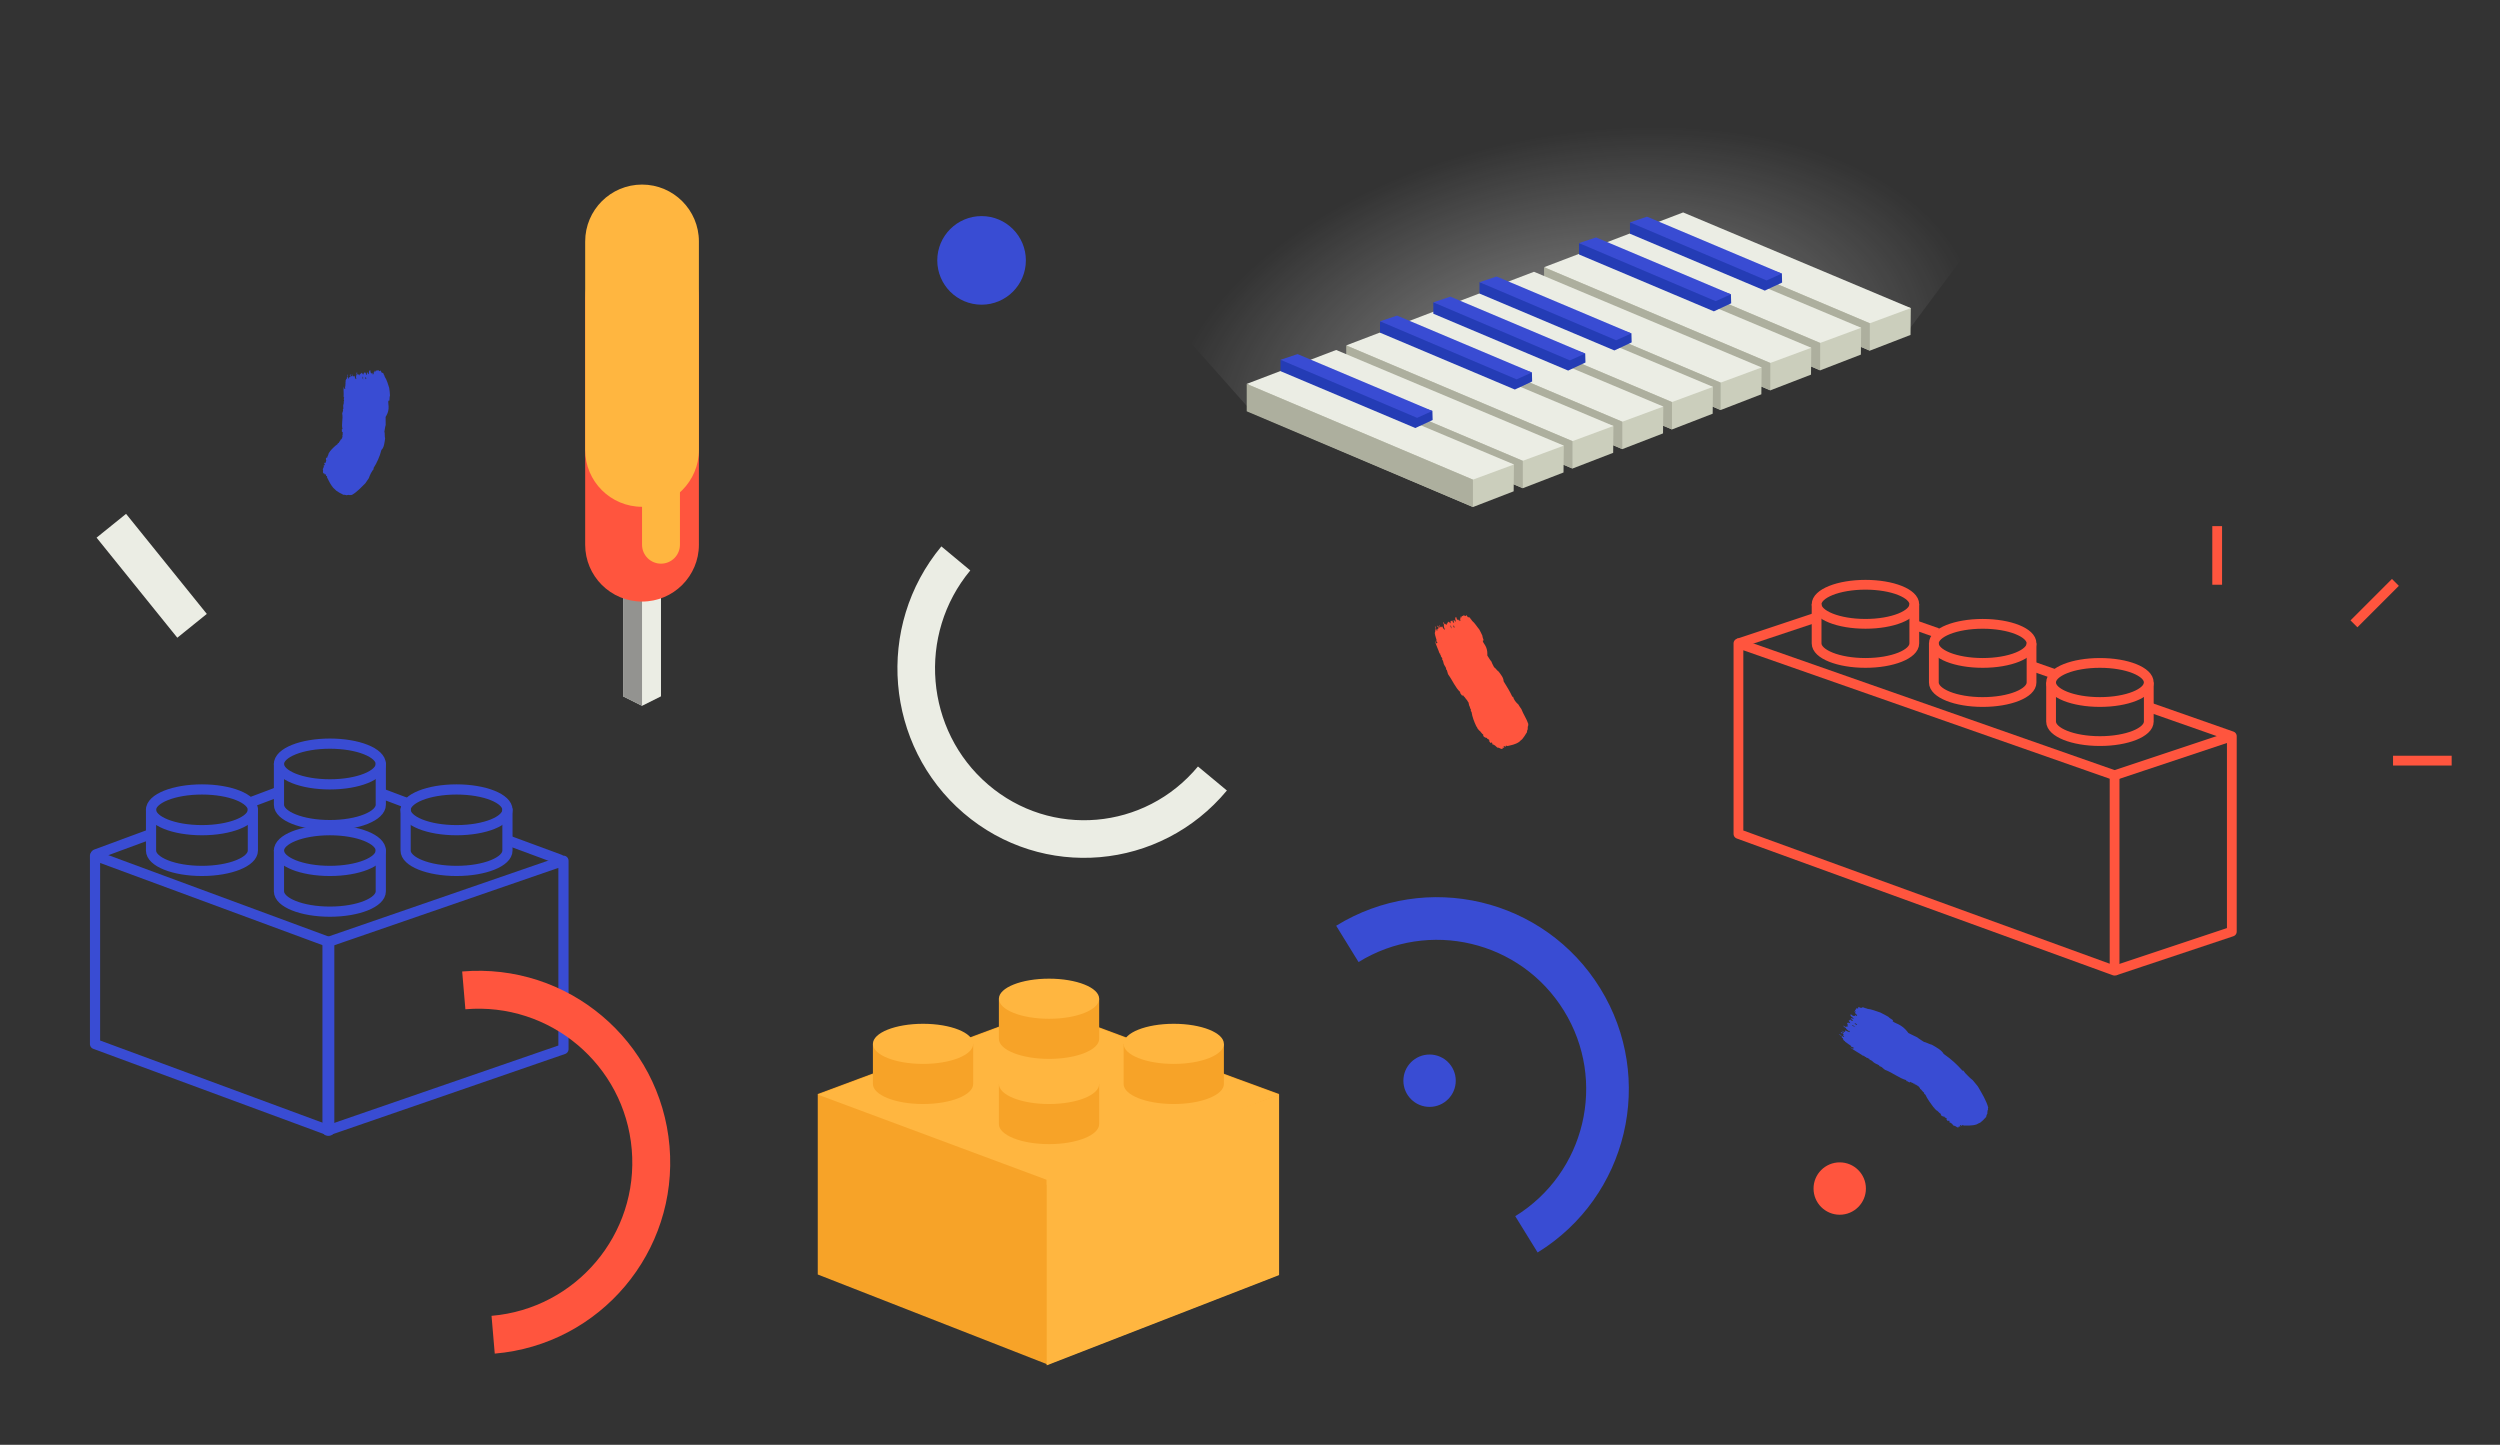 <?xml version="1.0" encoding="utf-8"?>
<!-- Generator: Adobe Illustrator 16.0.0, SVG Export Plug-In . SVG Version: 6.00 Build 0)  -->
<!DOCTYPE svg PUBLIC "-//W3C//DTD SVG 1.1//EN" "http://www.w3.org/Graphics/SVG/1.1/DTD/svg11.dtd">
<svg version="1.1" id="Layer_1" xmlns="http://www.w3.org/2000/svg" xmlns:xlink="http://www.w3.org/1999/xlink" x="0px" y="0px"
	 width="539px" height="311.5px" viewBox="0 0 539 311.5" enable-background="new 0 0 539 311.5" xml:space="preserve">
<rect x="0" y="0" width="539" height="311.5" fill="#333333" stroke="none"/>
<g id="Layer_2">
	
		<radialGradient id="SVGID_1_" cx="22.765" cy="232.092" r="99.373" gradientTransform="matrix(0.981 -0.192 -0.114 -0.582 343.172 221.071)" gradientUnits="userSpaceOnUse">
		<stop  offset="0.129" style="stop-color:#FFFFFF;stop-opacity:0.4"/>
		<stop  offset="0.892" style="stop-color:#FFFFFF;stop-opacity:0"/>
	</radialGradient>
	<path fill="url(#SVGID_1_)" d="M233.117,47.308l36.269,40.866l142.008-16.857l32.693-43.931
		C444.087,27.386,319.446-40.552,233.117,47.308z"/>
</g>
<rect x="74.909" y="49.948" display="none" fill="none" stroke="#394CD3" stroke-width="2" stroke-miterlimit="10" width="407.998" height="239.728"/>
<circle fill="#394CD3" cx="308.216" cy="233" r="5.645"/>
<circle fill="#FF553E" cx="396.645" cy="256.251" r="5.645"/>
<path fill="none" stroke="#EBEDE4" stroke-width="8.108" stroke-miterlimit="10" d="M261.401,167.844
	c-12.896,15.521-35.737,17.482-51.014,4.382c-15.275-13.104-17.206-36.31-4.311-51.83"/>
<path fill="none" stroke="#394CD3" stroke-width="9.195" stroke-linejoin="round" stroke-miterlimit="10" d="M290.491,203.505
	c17.292-10.662,39.951-5.289,50.612,12.004c10.663,17.291,5.288,39.951-12.004,50.612"/>
<line fill="none" stroke="#EBEDE4" stroke-width="8.173" stroke-miterlimit="10" x1="24" y1="113.352" x2="41.409" y2="134.927"/>
<circle fill="#394CD3" cx="211.627" cy="56.14" r="9.551"/>
<g>
	<g>
		<g>
			<path fill="#FF553E" d="M321.315,160.167c0.2,0.001,0.18-0.153,0.363-0.047c0.106,0.11,0.036,0.232,0.067,0.347
				c0.441,0.053,0.787,0.459,1.095,0.728c0.363-0.069,0.67,0.312,1.024,0.29c-0.146-0.205,0.062,0.018,0.124-0.049
				c-0.001-0.092-0.03-0.182-0.004-0.273c0.106,0.094,0.224,0.082,0.36-0.064c-0.094-0.07-0.24-0.066-0.125-0.226
				c0.175-0.04,0.32,0.125,0.486,0.159c-0.049-0.087-0.132-0.171-0.004-0.273c0.068,0.145,0.192-0.104,0.258,0.097
				c0.863-0.202,1.696-0.31,2.586-0.912c0.225-0.257,0.43-0.388,0.64-0.571c0.321-0.399,0.698-0.941,0.856-1.239
				c0.031-0.063,0.106-0.127,0.145-0.206c0.048-0.113,0.033-0.273,0.063-0.38c0.039-0.139,0.123-0.263,0.144-0.388
				c-0.061-0.15,0.035-0.324-0.022-0.473c0.146-0.096,0.028-0.151,0.116-0.236c-0.016-0.105-0.052-0.21,0.027-0.329
				c-0.35-1.111-1.086-2.127-1.512-3.26c-0.279-0.355-0.404-0.583-0.647-0.983c-0.493-0.397-1.02-1.086-1.128-1.651
				c-0.045-0.052-0.148,0.065-0.176-0.033c-0.558-1.176-1.078-2.029-1.879-3.32c0.021-0.716-0.572-1.425-1.059-2.073
				c-0.395-0.258-0.659-0.757-0.986-0.951c-0.175-0.377-0.403-0.692-0.568-1.204c-0.383-0.449-0.581-0.848-0.896-1.326
				c0.026-0.562,0.001-1.164-0.259-1.78c-0.273-0.656-0.631-0.908-0.729-1.366c0.107-0.044,0.101-0.106,0.199-0.151
				c-0.087-0.315-0.271-0.645-0.263-0.944c-0.252-0.582-0.362-0.757-0.675-1.367c-0.461-0.525-0.94-1.37-1.566-1.881
				c-0.105-0.281-0.34-0.312-0.424-0.626c-0.065,0.022-0.092-0.039-0.111-0.101c-0.125-0.002-0.237-0.024-0.358-0.042
				c-0.081-0.138-0.198-0.203-0.249-0.4c-0.158-0.039-0.179,0.088-0.261,0.171c-0.1-0.079-0.276-0.01-0.304-0.221
				c-0.137,0.129-0.367,0.238-0.557,0.255c0.043,0.112,0.09,0.224-0.067,0.29c0.063-0.107-0.065-0.208-0.174-0.229
				c0.09,0.121-0.03,0.193,0.08,0.32c-0.193,0.045-0.063,0.163-0.163,0.231c0.102,0.176,0.159,0.34-0.065,0.442
				c-0.096-0.112-0.098-0.399-0.249-0.399c0.062,0.09,0.062,0.165-0.034,0.221c-0.086-0.104-0.22-0.114-0.304-0.22
				c-0.154-0.172-0.027-0.405-0.213-0.465c-0.318,0.105-0.065,0.34-0.18,0.49c0.143,0.033,0.002,0.093,0.099,0.212
				c-0.021,0.098,0.106,0.227-0.069,0.289c-0.06-0.047-0.035-0.25-0.15-0.187c-0.063-0.068-0.042-0.29-0.209-0.16
				c-0.064,0.174,0.125,0.48,0.123,0.56c-0.029-0.106-0.184,0.026-0.229-0.05c-0.074-0.036-0.154-0.317-0.139-0.449
				c-0.168,0.105-0.168,0.278-0.264,0.02c-0.33,0.153-0.008,0.453-0.251,0.626c-0.028-0.179-0.158-0.17-0.208-0.314
				c-0.21,0.09-0.169,0.003-0.193-0.118c-0.189,0.12-0.035,0.557-0.348,0.416c0.129,0.155,0.038,0.262-0.029,0.374
				c-0.074-0.073-0.061-0.312-0.191-0.272c0.02,0.056,0.028,0.107-0.072,0.138c-0.186-0.044-0.324-0.327-0.308-0.527
				c-0.261,0.171,0.017,0.459,0.049,0.697c-0.065,0.035-0.126,0.072-0.069,0.136c0.021,0.29,0.105,0.358,0.158,0.644
				c0.068-0.023,0.154-0.08,0.188-0.035c-0.236,0.036-0.054,0.167-0.237,0.212c-0.162-0.229-0.303-0.342-0.461-0.71
				c-0.135-0.049-0.071,0.236-0.315,0.196c-0.028-0.106-0.084-0.158-0.153-0.187c-0.146-0.098,0.015-0.4-0.191-0.272
				c0.067,0.192,0.26,0.412,0.047,0.542c-0.186-0.047-0.182-0.448-0.402-0.432c0.088,0.087-0.165,0.287,0.063,0.279
				c-0.022-0.045-0.022-0.12,0.034-0.068c0.16,0.099,0.107,0.341,0.119,0.405c-0.068,0.062-0.312,0.083-0.259,0.171
				c0.077-0.03,0.106,0.081-0.019,0.108c0.021,0.067,0.092,0.15,0.021,0.195c-0.001-0.114-0.319-0.019-0.15-0.188l-0.156-0.339
				c-0.021-0.056,0.045-0.091-0.004-0.149c-0.07-0.073-0.058-0.313-0.192-0.273c0.106,0.201,0.052,0.366,0.198,0.577
				c-0.058,0.077-0.06,0.165-0.165,0.229l0.1,0.211c-0.232,0.126-0.06,0.342-0.181,0.493c0.027,0.075,0.07,0.127,0.134,0.144
				c-0.063,0.036-0.124,0.074-0.071,0.136c0.172,0.493,0.182,0.787,0.34,1.178c0.023,0.07-0.127,0.099-0.055,0.179
				c0.047,0.204,0.204,0.196,0.25,0.4c-0.223,0.019-0.166,0.083-0.237,0.212c-0.065-0.141-0.209-0.566-0.313-0.678
				c0.166,0.865,0.709,1.852,0.998,2.773c0.076-0.011,0.149-0.015,0.21,0.007c-0.252,0.036,0.072,0.197-0.079,0.256
				c0.074,0.132,0.275,0.213,0.143,0.422c0.251-0.01,0.149,0.29,0.324,0.383c0.043,0.087-0.122,0.131-0.022,0.23
				c0.247,0.325,0.239,0.679,0.313,0.883c0.115,0.36,0.373,0.633,0.504,0.943c0.035,0.084-0.021,0.18,0.008,0.273
				c0.021,0.064,0.143,0.124,0.168,0.187c0.149,0.346,0.153,0.66,0.3,0.945c0.97,1.326,1.491,2.786,2.634,3.839
				c-0.094,0.053-0.115,0.114-0.107,0.18c0.309,0.022,0.264,0.695,0.725,0.474c0.014,0.271,0.408,0.35,0.429,0.659
				c0.065-0.032,0.146-0.101,0.183-0.058c-0.059,0.045-0.148,0.086-0.129,0.14c0.156-0.022,0.188,0.334,0.367,0.229
				c-0.179,0.061,0.084,0.233,0.082,0.239c0.027,0.102,0.027,0.222,0.189,0.287c-0.025,0.125,0.027,0.259,0.109,0.396
				c0.021,0.054-0.016,0.103-0.049,0.151c0.229,0.216,0.265,0.872,0.49,1.088c-0.125,0.067,0.021,0.158-0.066,0.229l0.174,0.238
				c0.13,0.986,0.594,2.193,1.029,3.087l0.18,0.243c0.034,0.055-0.021,0.105,0.041,0.157c0.121,0.182,0.271,0.348,0.405,0.52
				c0.044,0.049,0.106,0.006,0.147,0.079c0.236,0.277,0.461,0.625,0.722,0.79c0.024,0.115-0.051,0.234,0.052,0.351
				c0.234,0.233,0.49,0.353,0.767,0.356c-0.063,0.064,0.034,0.131,0.081,0.195c0.129,0.068,0.611,0.229,0.357,0.432
				c-0.022-0.021-0.076-0.014-0.05,0.039C321.114,159.757,321.187,159.988,321.315,160.167z M312.666,134.871
				c0.311-0.004,0.148,0.435,0.363,0.652C312.722,135.326,312.869,135.262,312.666,134.871z M313.4,135.302
				c0.15-0.131-0.064-0.156-0.101-0.363l0.166-0.077c0.066,0.212,0.048,0.23,0.175,0.381
				C313.535,135.314,313.483,135.281,313.4,135.302z"/>
		</g>
	</g>
</g>
<g>
	<g>
		<g>
			<path fill="#394CD3" d="M69.871,99.981c0.081,0.15,0.202,0.129,0.187,0.275c-0.057,0.084-0.184,0.03-0.269,0.06
				c0.119,0.329-0.098,0.603-0.21,0.844c0.192,0.295-0.039,0.525,0.079,0.81c0.131-0.11,0.003,0.046,0.076,0.102
				c0.076,0.002,0.146-0.02,0.231,0.005c-0.052,0.083-0.008,0.184,0.156,0.295c0.036-0.074-0.012-0.193,0.158-0.099
				c0.083,0.143-0.021,0.261-0.006,0.397c0.064-0.037,0.11-0.105,0.234,0.002c-0.107,0.061,0.14,0.164-0.018,0.216
				c0.402,0.733,0.675,1.479,1.376,2.31c0.27,0.202,0.425,0.395,0.625,0.588c0.413,0.293,0.975,0.623,1.282,0.75
				c0.063,0.027,0.136,0.098,0.216,0.124c0.113,0.037,0.266,0.004,0.374,0.022c0.142,0.021,0.273,0.094,0.399,0.094
				c0.142-0.08,0.322-0.014,0.468-0.096c0.108,0.13,0.152,0.006,0.25,0.079c0.106-0.033,0.207-0.09,0.337-0.029
				c1.083-0.576,2.027-1.622,2.962-2.548c0.268-0.433,0.45-0.661,0.743-1.095c0.216-0.677,0.651-1.531,1.068-1.986
				c0.024-0.069-0.13-0.097-0.058-0.183c0.394-0.611,0.697-1.183,0.967-1.805c0.294-0.618,0.519-1.292,0.736-2.108
				c0.59-0.531,0.664-1.584,0.793-2.48c-0.132-0.499-0.021-1.109-0.151-1.493c0.116-0.443,0.103-0.86,0.275-1.418
				c-0.041-0.637,0.029-1.117-0.017-1.724c0.305-0.493,0.601-1.084,0.639-1.805c0.05-0.764-0.129-1.179-0.051-1.671
				c0.114,0.005,0.133-0.063,0.239-0.063c0.04-0.352-0.005-0.761,0.114-1.063c-0.012-0.704-0.081-0.915-0.166-1.66
				c-0.234-0.715-0.499-1.734-0.97-2.416c-0.025-0.323-0.247-0.386-0.249-0.675c-0.07,0.011-0.078-0.051-0.083-0.107
				c-0.12-0.024-0.228-0.064-0.333-0.104c-0.045-0.135-0.145-0.215-0.143-0.394c-0.144-0.064-0.192,0.044-0.292,0.104
				c-0.075-0.087-0.264-0.063-0.235-0.248c-0.163,0.088-0.415,0.139-0.601,0.12c0.014,0.105,0.028,0.211-0.141,0.236
				c0.086-0.084-0.015-0.192-0.108-0.231c0.056,0.122-0.079,0.164-0.004,0.295c-0.198,0.004-0.104,0.129-0.215,0.169
				c0.055,0.172,0.069,0.323-0.177,0.37c-0.064-0.113,0.008-0.362-0.142-0.394c0.034,0.089,0.018,0.155-0.089,0.189
				c-0.059-0.106-0.185-0.143-0.234-0.248c-0.108-0.177,0.072-0.362-0.091-0.448c-0.33,0.034-0.148,0.284-0.295,0.399
				c0.128,0.056-0.021,0.079,0.041,0.2c-0.042,0.082,0.045,0.218-0.141,0.24c-0.046-0.053,0.026-0.225-0.103-0.193
				c-0.041-0.069,0.031-0.261-0.161-0.179c-0.106,0.143,0,0.446-0.021,0.511c-0.001-0.098-0.184-0.01-0.204-0.086
				c-0.064-0.045-0.07-0.304-0.021-0.415c-0.189,0.059-0.233,0.21-0.255-0.031c-0.361,0.069-0.122,0.395-0.4,0.5
				c0.015-0.161-0.113-0.182-0.125-0.314c-0.225,0.04-0.164-0.028-0.152-0.139c-0.211,0.069-0.174,0.48-0.441,0.3
				c0.086,0.159-0.028,0.233-0.124,0.319c-0.052-0.075,0.021-0.278-0.116-0.273c0.004,0.051,0.002,0.099-0.106,0.105
				c-0.167-0.071-0.233-0.346-0.165-0.516c-0.294,0.104-0.103,0.405-0.126,0.617c-0.07,0.019-0.141,0.04-0.106,0.105
				c-0.054,0.256,0.012,0.33-0.006,0.592c0.07-0.008,0.168-0.041,0.189,0.004c-0.237-0.012-0.095,0.138-0.282,0.145
				c-0.101-0.233-0.205-0.356-0.269-0.705c-0.117-0.064-0.13,0.194-0.354,0.112c0-0.1-0.04-0.153-0.102-0.193
				c-0.116-0.109,0.11-0.346-0.117-0.273c0.02,0.182,0.148,0.406-0.09,0.483c-0.167-0.074-0.065-0.425-0.277-0.447
				c0.065,0.092-0.231,0.219-0.012,0.255c-0.012-0.044,0.007-0.109,0.053-0.057c0.129,0.115,0.022,0.32,0.015,0.377
				c-0.083,0.04-0.32,0.019-0.292,0.104c0.083-0.017,0.083,0.09-0.045,0.092c0.003,0.064,0.053,0.147-0.027,0.177
				c0.027-0.104-0.303-0.074-0.101-0.192l-0.065-0.322c-0.007-0.052,0.065-0.071,0.036-0.134c-0.054-0.076,0.022-0.28-0.117-0.275
				c0.055,0.196-0.044,0.329,0.047,0.54c-0.072,0.057-0.098,0.133-0.215,0.17l0.04,0.202c-0.253,0.064-0.142,0.286-0.295,0.398
				c0.011,0.071,0.039,0.123,0.094,0.149c-0.071,0.02-0.141,0.039-0.106,0.106c0.048,0.471-0.061,0.652-0.021,0.994
				c0.003,0.06-0.149,0.058-0.105,0.125c-0.021,0.162,0.135,0.188,0.116,0.346c-0.218-0.025-0.184,0.031-0.292,0.114
				c-0.021-0.114-0.024-0.456-0.088-0.561c-0.079,0.672,0.051,1.5-0.02,2.233c0.072,0.015,0.145,0.026,0.192,0.061
				c-0.247-0.038-0.004,0.159-0.17,0.161c0.016,0.108,0.169,0.222-0.04,0.329c0.234,0.063,0.022,0.242,0.147,0.358
				c0.004,0.07-0.164,0.058-0.111,0.15c0.097,0.293-0.044,0.534-0.08,0.698c-0.064,0.276,0.04,0.537,0.015,0.787
				c-0.01,0.067-0.105,0.109-0.12,0.181c-0.011,0.051,0.068,0.128,0.064,0.183c-0.021,0.276-0.185,0.475-0.193,0.704
				c0.109,0.598,0.063,1.17,0.003,1.712c-0.032,0.553-0.086,1.08,0.064,1.642c-0.106-0.02-0.159,0.002-0.192,0.04
				c0.241,0.173-0.208,0.487,0.273,0.614c-0.17,0.143,0.071,0.391-0.113,0.549c0.066,0.022,0.172,0.03,0.172,0.072
				c-0.071-0.01-0.168-0.042-0.189-0.004c0.133,0.076-0.081,0.262,0.123,0.315c-0.173-0.071-0.091,0.158-0.097,0.16
				c-0.044,0.065-0.124,0.118-0.059,0.239c-0.106,0.038-0.157,0.13-0.191,0.234c-0.022,0.034-0.08,0.034-0.137,0.036
				c0.011,0.229-0.405,0.521-0.396,0.745c-0.133-0.054-0.089,0.074-0.202,0.045l-0.065,0.191c-0.322,0.212-0.628,0.479-0.899,0.757
				c-0.277,0.274-0.542,0.547-0.74,0.8l-0.074,0.176c-0.019,0.038-0.089,0.01-0.093,0.063c-0.053,0.128-0.123,0.246-0.185,0.368
				C70.769,97.964,70.839,98,70.8,98.037c-0.096,0.207-0.25,0.414-0.244,0.624c-0.077,0.034-0.204-0.004-0.246,0.083
				c-0.073,0.192-0.052,0.386,0.072,0.592c-0.08-0.041-0.088,0.038-0.117,0.078c0.005,0.102,0.096,0.483-0.181,0.305
				c0.011-0.016-0.022-0.058-0.053-0.032C70.098,99.797,69.954,99.873,69.871,99.981z M78.139,81.204
				c0.301,0.055,0.037,0.406,0.192,0.637C78.085,81.614,78.238,81.584,78.139,81.204z M78.741,81.716
				c0.181-0.087-0.021-0.148-0.005-0.336l0.182-0.036c0.014,0.196-0.014,0.208,0.072,0.364
				C78.867,81.754,78.826,81.712,78.741,81.716z"/>
		</g>
	</g>
</g>
<g>
	<g>
		<g>
			<path fill="#394CD3" d="M419.918,241.698c0.193-0.006,0.192-0.152,0.358-0.054c0.085,0.11,0.005,0.226,0.021,0.337
				c0.403,0.061,0.672,0.466,0.932,0.736c0.374-0.045,0.593,0.346,0.925,0.38c-0.096-0.216,0.052,0.021,0.127-0.025
				c0.02-0.087,0.009-0.178,0.055-0.264c0.079,0.106,0.195,0.113,0.359-0.006c-0.075-0.086-0.22-0.106-0.076-0.239
				c0.175-0.013,0.28,0.176,0.437,0.235c-0.027-0.094-0.093-0.191,0.052-0.268c0.041,0.151,0.207-0.065,0.234,0.144
				c0.884-0.034,1.765,0.08,2.812-0.248c0.276-0.192,0.519-0.261,0.774-0.378c0.405-0.306,0.885-0.756,1.088-1.032
				c0.04-0.058,0.136-0.1,0.181-0.176c0.064-0.106,0.063-0.297,0.104-0.41c0.056-0.146,0.157-0.255,0.188-0.398
				c-0.061-0.205,0.058-0.371-0.003-0.577c0.163-0.053,0.037-0.172,0.142-0.235c-0.015-0.14-0.054-0.282,0.039-0.399
				c-0.402-1.528-1.384-3.117-2.236-4.585c-0.4-0.487-0.645-0.784-1.09-1.331c-0.363-0.277-0.764-0.641-1.125-1.02
				c-0.372-0.354-0.702-0.725-0.91-1.058c-0.078-0.063-0.141,0.086-0.223-0.029c-1.229-1.365-2.295-2.362-4.022-3.576
				c-0.437-0.817-1.576-1.415-2.54-1.974c-0.602-0.128-1.24-0.54-1.718-0.616c-0.451-0.33-0.916-0.537-1.462-0.994
				c-0.72-0.299-1.214-0.621-1.888-0.921c-0.403-0.549-0.903-1.128-1.63-1.585c-0.771-0.488-1.305-0.566-1.761-0.939
				c0.064-0.098,0.009-0.148,0.064-0.242c-0.335-0.246-0.774-0.457-1.009-0.741c-0.714-0.412-0.951-0.515-1.725-0.916
				c-0.875-0.27-1.863-0.71-2.773-0.791c-0.288-0.182-0.518-0.075-0.831-0.318c-0.042,0.059-0.106,0.017-0.177-0.027
				c-0.108,0.065-0.23,0.109-0.347,0.157c-0.174-0.077-0.326-0.071-0.519-0.221c-0.169,0.054-0.091,0.177-0.102,0.295
				c-0.149-0.019-0.25,0.144-0.436-0.029c-0.021,0.191-0.148,0.414-0.299,0.533c0.121,0.074,0.245,0.149,0.154,0.298
				c-0.025-0.132-0.217-0.15-0.322-0.111c0.168,0.064,0.117,0.192,0.315,0.245c-0.142,0.148,0.063,0.181,0.023,0.296
				c0.222,0.104,0.4,0.217,0.274,0.433c-0.167-0.049-0.383-0.304-0.52-0.22c0.118,0.048,0.178,0.113,0.137,0.216
				c-0.151-0.044-0.278,0.021-0.434-0.03c-0.268-0.065-0.33-0.348-0.537-0.302c-0.197,0.271,0.195,0.341,0.211,0.541
				c0.149-0.048,0.07,0.081,0.245,0.136c0.058,0.099,0.263,0.146,0.152,0.297c-0.088-0.01-0.219-0.202-0.276-0.082
				c-0.106-0.026-0.254-0.236-0.305-0.028c0.069,0.192,0.472,0.361,0.528,0.435c-0.104-0.076-0.141,0.124-0.235,0.078
				c-0.093,0.01-0.372-0.195-0.457-0.324c-0.072,0.185,0.061,0.343-0.219,0.156c-0.179,0.319,0.331,0.412,0.249,0.702
				c-0.16-0.146-0.272-0.063-0.421-0.165c-0.116,0.192-0.148,0.096-0.255-0.003c-0.077,0.212,0.385,0.521,0.006,0.565
				c0.231,0.069,0.23,0.216,0.251,0.355c-0.117-0.025-0.283-0.245-0.371-0.14c0.058,0.04,0.106,0.08,0.038,0.159
				c-0.196,0.064-0.532-0.113-0.665-0.302c-0.104,0.295,0.36,0.404,0.566,0.598c-0.029,0.067-0.058,0.136,0.037,0.161
				c0.234,0.249,0.362,0.264,0.625,0.49c0.042-0.06,0.076-0.155,0.139-0.134c-0.186,0.161,0.076,0.178-0.053,0.321
				c-0.316-0.118-0.522-0.145-0.94-0.386c-0.154,0.025,0.112,0.252-0.131,0.348c-0.105-0.08-0.192-0.096-0.276-0.084
				c-0.2-0.006-0.287-0.363-0.372-0.138c0.206,0.136,0.537,0.229,0.448,0.46c-0.197,0.062-0.496-0.305-0.678-0.167
				c0.146,0.029,0.069,0.349,0.265,0.219c-0.054-0.026-0.108-0.098-0.021-0.08c0.216,0.002,0.354,0.244,0.41,0.299
				c-0.019,0.093-0.212,0.242-0.103,0.296c0.047-0.072,0.154,0.013,0.066,0.106c0.066,0.05,0.192,0.08,0.165,0.161
				c-0.087-0.104-0.293,0.16-0.276-0.084l-0.393-0.219c-0.063-0.038-0.027-0.106-0.116-0.135c-0.118-0.023-0.282-0.247-0.371-0.14
				c0.246,0.119,0.319,0.301,0.608,0.406c0.008,0.101,0.071,0.181,0.025,0.297l0.243,0.137c-0.107,0.238,0.205,0.339,0.212,0.54
				c0.082,0.051,0.158,0.071,0.227,0.057c-0.029,0.066-0.059,0.134,0.038,0.16c0.521,0.351,0.773,0.608,1.22,0.873
				c0.076,0.05-0.034,0.158,0.096,0.192c0.2,0.157,0.336,0.064,0.537,0.222c-0.186,0.142-0.082,0.165-0.045,0.324
				c-0.168-0.089-0.632-0.396-0.817-0.442c0.874,0.702,2.021,1.257,2.926,1.909c0.061-0.054,0.118-0.097,0.188-0.107
				c-0.191,0.172,0.203,0.132,0.111,0.268c0.154,0.072,0.39,0.031,0.415,0.289c0.211-0.148,0.332,0.168,0.55,0.149
				c0.1,0.054-0.017,0.184,0.143,0.214c0.44,0.146,0.685,0.455,0.876,0.606c0.342,0.255,0.748,0.361,1.071,0.572
				c0.087,0.06,0.099,0.172,0.187,0.238c0.062,0.046,0.208,0.033,0.273,0.073c0.361,0.232,0.561,0.507,0.872,0.687
				c1.733,0.659,2.988,1.78,4.603,2.23c-0.06,0.088-0.048,0.152-0.007,0.212c0.305-0.118,0.602,0.521,0.915,0.133
				c0.138,0.254,0.542,0.174,0.703,0.46c0.047-0.06,0.088-0.15,0.147-0.126c-0.033,0.065-0.105,0.141-0.06,0.184
				c0.139-0.083,0.325,0.243,0.45,0.076c-0.144,0.123,0.187,0.188,0.188,0.192c0.07,0.086,0.125,0.197,0.308,0.201
				c0.025,0.132,0.135,0.239,0.269,0.342c0.04,0.046,0.023,0.105,0.015,0.159c0.305,0.13,0.595,0.738,0.898,0.866
				c-0.099,0.105,0.079,0.142,0.018,0.235c0.085,0.06,0.165,0.119,0.241,0.184c0.42,0.929,1.175,1.937,1.729,2.691l0.217,0.192
				c0.043,0.043-0.004,0.104,0.063,0.141c0.16,0.135,0.309,0.276,0.448,0.42c0.044,0.04,0.101-0.013,0.143,0.056
				c0.242,0.233,0.479,0.531,0.741,0.652c0.03,0.106-0.036,0.228,0.064,0.323c0.234,0.188,0.46,0.283,0.731,0.266
				c-0.063,0.065,0.029,0.122,0.075,0.184c0.12,0.056,0.589,0.18,0.333,0.382c-0.018-0.021-0.07-0.009-0.047,0.04
				C419.733,241.328,419.801,241.537,419.918,241.698z M399.245,221.03c0.273-0.174,0.457,0.313,0.813,0.386
				C399.637,221.407,399.717,221.27,399.245,221.03z M400.218,221.013c0.035-0.197-0.175-0.105-0.361-0.271l0.09-0.159
				c0.22,0.149,0.215,0.184,0.443,0.243C400.344,220.95,400.273,220.95,400.218,221.013z"/>
		</g>
	</g>
</g>
<g>
	<g>
		
			<ellipse fill="none" stroke="#394CD3" stroke-width="2.196" stroke-linecap="round" stroke-linejoin="round" stroke-miterlimit="10" cx="43.54" cy="174.597" rx="10.978" ry="4.391"/>
		
			<path fill="none" stroke="#394CD3" stroke-width="2.196" stroke-linecap="round" stroke-linejoin="round" stroke-miterlimit="10" d="
			M54.518,174.598v7.316v-1.168v2.633c0,2.425-4.917,4.392-10.978,4.392s-10.977-1.967-10.977-4.392l0,0v-1.465v-7.316"/>
	</g>
	<g>
		
			<ellipse fill="none" stroke="#394CD3" stroke-width="2.196" stroke-linecap="round" stroke-linejoin="round" stroke-miterlimit="10" cx="98.428" cy="174.597" rx="10.978" ry="4.391"/>
		
			<path fill="none" stroke="#394CD3" stroke-width="2.196" stroke-linecap="round" stroke-linejoin="round" stroke-miterlimit="10" d="
			M109.406,174.598v7.316v-1.168v2.633c0,2.425-4.917,4.392-10.978,4.392c-6.061,0-10.977-1.967-10.977-4.392l0,0v-1.465v-7.316"/>
	</g>
	<g>
		
			<ellipse fill="none" stroke="#394CD3" stroke-width="2.196" stroke-linecap="round" stroke-linejoin="round" stroke-miterlimit="10" cx="71.122" cy="183.38" rx="10.977" ry="4.391"/>
		
			<path fill="none" stroke="#394CD3" stroke-width="2.196" stroke-linecap="round" stroke-linejoin="round" stroke-miterlimit="10" d="
			M82.099,183.379v7.322v-1.174v2.634c0,2.426-4.917,4.392-10.977,4.392c-6.062,0-10.978-1.966-10.978-4.392l0,0v-1.462v-7.32"/>
	</g>
	<g>
		
			<ellipse fill="none" stroke="#394CD3" stroke-width="2.196" stroke-linecap="round" stroke-linejoin="round" stroke-miterlimit="10" cx="71.122" cy="164.718" rx="10.977" ry="4.391"/>
		
			<path fill="none" stroke="#394CD3" stroke-width="2.196" stroke-linecap="round" stroke-linejoin="round" stroke-miterlimit="10" d="
			M82.099,164.718v7.317v-1.169v2.634c0,2.424-4.917,4.391-10.977,4.391c-6.062,0-10.978-1.967-10.978-4.391l0,0v-1.465v-7.317"/>
	</g>
	
		<polygon fill="none" stroke="#394CD3" stroke-width="2.196" stroke-linecap="round" stroke-linejoin="round" stroke-miterlimit="10" points="
		20.487,184.476 70.984,203.14 70.984,243.758 20.487,225.097 	"/>
	<g>
		
			<line fill="none" stroke="#394CD3" stroke-width="2.196" stroke-linecap="round" stroke-linejoin="round" stroke-miterlimit="10" x1="109.571" y1="181.202" x2="120.659" y2="185.301"/>
		
			<line fill="none" stroke="#394CD3" stroke-width="2.196" stroke-linecap="round" stroke-linejoin="round" stroke-miterlimit="10" x1="82.878" y1="171.303" x2="87.844" y2="173.174"/>
	</g>
	<g>
		
			<line fill="none" stroke="#394CD3" stroke-width="2.196" stroke-linecap="round" stroke-linejoin="round" stroke-miterlimit="10" x1="32.05" y1="179.997" x2="20.669" y2="184.203"/>
		
			<line fill="none" stroke="#394CD3" stroke-width="2.196" stroke-linecap="round" stroke-linejoin="round" stroke-miterlimit="10" x1="59.458" y1="170.932" x2="54.359" y2="172.852"/>
	</g>
	
		<polygon fill="none" stroke="#394CD3" stroke-width="2.196" stroke-linecap="round" stroke-linejoin="round" stroke-miterlimit="10" points="
		121.482,185.574 70.617,203.14 70.617,243.758 121.482,226.195 	"/>
	
		<path fill="none" stroke="#394CD3" stroke-width="2.196" stroke-linecap="round" stroke-linejoin="round" stroke-miterlimit="10" d="
		M70.984,243.758"/>
	
		<path fill="none" stroke="#394CD3" stroke-width="2.196" stroke-linecap="round" stroke-linejoin="round" stroke-miterlimit="10" d="
		M81.066,188.982"/>
</g>
<g>
	<polygon fill="#F7A328" points="275.763,235.865 266.912,232.624 264.036,231.56 225.946,217.398 176.308,235.865 176.308,274.781 
		225.676,294.1 225.676,294.241 225.857,294.171 226.035,294.241 226.035,294.102 275.763,274.781 	"/>
	<g>
		<g>
			<polyline fill="#FFB640" points="225.676,255.452 275.763,235.992 266.912,232.751 264.036,231.688 225.946,217.525 
				176.308,235.992 225.676,254.37 			"/>
			<line fill="none" x1="237.747" y1="221.811" x2="242.641" y2="223.655"/>
		</g>
		<path fill="#F7A328" d="M209.82,225.055v7.206v-1.151v2.594c0,2.387-4.842,4.323-10.81,4.323c-5.971,0-10.811-1.937-10.811-4.323
			l0,0v-1.442v-7.206"/>
	</g>
	<g>
		<path fill="#F7A328" d="M263.872,225.055v7.206v-1.151v2.594c0,2.387-4.843,4.323-10.811,4.323c-5.97,0-10.81-1.937-10.81-4.323
			l0,0v-1.442v-7.206"/>
	</g>
	<g>
		<path fill="#F7A328" d="M236.981,233.703v7.206v-1.151v2.593c0,2.389-4.842,4.324-10.81,4.324c-5.97,0-10.811-1.936-10.811-4.324
			l0,0v-1.441v-7.206"/>
	</g>
	<g>
		<path fill="#F7A328" d="M236.981,215.325v7.206v-1.15v2.593c0,2.389-4.842,4.323-10.81,4.323c-5.97,0-10.811-1.935-10.811-4.323
			l0,0v-1.442v-7.206"/>
	</g>
	<ellipse fill="#FFB640" cx="199.01" cy="225.054" rx="10.81" ry="4.324"/>
	<ellipse fill="#FFB640" cx="253.061" cy="225.054" rx="10.811" ry="4.324"/>
	<ellipse fill="#FFB640" cx="226.171" cy="233.702" rx="10.81" ry="4.324"/>
	<ellipse fill="#FFB640" cx="226.171" cy="215.325" rx="10.81" ry="4.324"/>
	<g>
		<line fill="none" x1="187.698" y1="231.452" x2="176.489" y2="235.594"/>
		<line fill="none" x1="214.685" y1="221.446" x2="209.663" y2="223.335"/>
	</g>
	<polygon fill="#FFB640" points="275.763,235.992 225.676,254.37 225.676,294.367 275.763,274.91 	"/>
	<path fill="#F7A328" d="M226.035,294.241"/>
	<path fill="#F7A328" d="M235.965,239.221"/>
</g>
<g>
	<g>
		<polygon fill="#EBEDE4" points="134.337,113.352 134.337,150.131 138.424,152.175 142.51,150.131 142.51,113.352 		"/>
		<polygon fill="#939390" points="138.424,152.175 134.337,150.131 134.337,125.612 134.337,109.265 138.424,109.265 		"/>
	</g>
	<path fill="#FF553E" d="M150.683,117.439c0,6.771-5.489,12.26-12.26,12.26l0,0c-6.772,0-12.26-5.488-12.26-12.26V64.313
		c0-6.77,5.487-12.26,12.26-12.26l0,0c6.771,0,12.26,5.49,12.26,12.26V117.439z"/>
	<path fill="#FFB640" d="M126.164,97.006c0,6.771,5.487,12.26,12.26,12.26l0,0c6.771,0,12.26-5.488,12.26-12.26V52.053
		c0-6.77-5.489-12.26-12.26-12.26l0,0c-6.772,0-12.26,5.49-12.26,12.26V97.006z"/>
	<path fill="#FFB640" d="M146.597,117.439c0,2.257-1.83,4.086-4.086,4.086l0,0c-2.257,0-4.087-1.83-4.087-4.086V68.4
		c0-2.257,1.83-4.086,4.087-4.086l0,0c2.256,0,4.086,1.83,4.086,4.086V117.439z"/>
</g>
<path fill="none" stroke="#FF553E" stroke-width="8.173" stroke-miterlimit="10" d="M99.991,213.525
	c20.5-1.748,38.54,13.451,40.285,33.951c1.748,20.506-13.455,38.542-33.955,40.29"/>
<g>
	<g>
		<g>
			
				<ellipse fill="none" stroke="#FF553E" stroke-width="2.106" stroke-linejoin="round" stroke-miterlimit="10" cx="402.191" cy="130.287" rx="10.531" ry="4.212"/>
			<path fill="none" stroke="#FF553E" stroke-width="2.106" stroke-linejoin="round" stroke-miterlimit="10" d="M412.722,130.287
				v7.021v-1.122v2.527c0,2.327-4.718,4.212-10.531,4.212c-5.815,0-10.532-1.886-10.532-4.212l0,0v-1.405v-7.021"/>
		</g>
		<g>
			
				<ellipse fill="none" stroke="#FF553E" stroke-width="2.106" stroke-linejoin="round" stroke-miterlimit="10" cx="427.469" cy="138.713" rx="10.531" ry="4.213"/>
			<path fill="none" stroke="#FF553E" stroke-width="2.106" stroke-linejoin="round" stroke-miterlimit="10" d="M438,138.713v7.021
				v-1.122v2.527c0,2.327-4.717,4.214-10.531,4.214c-5.816,0-10.532-1.887-10.532-4.214l0,0v-1.405v-7.021"/>
		</g>
		<g>
			
				<ellipse fill="none" stroke="#FF553E" stroke-width="2.106" stroke-linejoin="round" stroke-miterlimit="10" cx="452.745" cy="147.139" rx="10.533" ry="4.214"/>
			<path fill="none" stroke="#FF553E" stroke-width="2.106" stroke-linejoin="round" stroke-miterlimit="10" d="M463.278,147.139
				v7.02v-1.122v2.527c0,2.328-4.716,4.213-10.533,4.213c-5.816,0-10.532-1.886-10.532-4.213l0,0v-1.405v-7.02"/>
		</g>
		<polygon fill="none" stroke="#FF553E" stroke-width="2.106" stroke-linejoin="round" stroke-miterlimit="10" points="
			374.807,138.713 455.905,167.15 455.905,209.279 374.807,179.789 		"/>
		
			<line fill="none" stroke="#FF553E" stroke-width="2.106" stroke-linejoin="round" stroke-miterlimit="10" x1="455.905" y1="167.15" x2="481.182" y2="158.725"/>
		<polyline fill="none" stroke="#FF553E" stroke-width="2.106" stroke-linejoin="round" stroke-miterlimit="10" points="
			463.469,152.514 481.182,158.725 481.182,200.853 455.905,209.279 		"/>
		
			<line fill="none" stroke="#FF553E" stroke-width="2.106" stroke-linejoin="round" stroke-miterlimit="10" x1="438.011" y1="143.584" x2="442.719" y2="145.239"/>
		
			<line fill="none" stroke="#FF553E" stroke-width="2.106" stroke-linejoin="round" stroke-miterlimit="10" x1="412.501" y1="134.641" x2="417.692" y2="136.461"/>
		
			<line fill="none" stroke="#FF553E" stroke-width="2.106" stroke-linejoin="round" stroke-miterlimit="10" x1="374.807" y1="138.713" x2="391.331" y2="133.206"/>
	</g>
	
		<line fill="none" stroke="#FF553E" stroke-width="2.106" stroke-linejoin="round" stroke-miterlimit="10" x1="478.023" y1="113.436" x2="478.023" y2="126.075"/>
	
		<line fill="none" stroke="#FF553E" stroke-width="2.106" stroke-linejoin="round" stroke-miterlimit="10" x1="515.938" y1="163.99" x2="528.577" y2="163.99"/>
	
		<line fill="none" stroke="#FF553E" stroke-width="2.106" stroke-linejoin="round" stroke-miterlimit="10" x1="507.513" y1="134.5" x2="516.447" y2="125.564"/>
</g>
<g>
	<g>
		<polygon fill="#CBCEBC" points="411.908,72.214 403.132,75.605 354.726,54.963 354.726,49.052 411.969,66.426 		"/>
		<polygon fill="#EBEDE4" points="362.885,45.799 411.969,66.426 403.132,69.694 354.355,49.052 		"/>
		<polygon fill="#ADAF9E" points="403.132,69.694 403.132,75.605 354.355,54.963 354.355,49.052 		"/>
	</g>
	<g>
		<polygon fill="#CBCEBC" points="401.203,76.455 392.427,79.846 344.021,59.205 344.021,53.294 401.265,70.667 		"/>
		<polygon fill="#EBEDE4" points="352.182,50.039 401.265,70.667 392.427,73.935 343.652,53.294 		"/>
		<polygon fill="#ADAF9E" points="392.427,73.935 392.427,79.846 343.652,59.205 343.652,53.294 		"/>
	</g>
	<g>
		<polygon fill="#243CB5" points="384.224,60.918 380.493,62.657 351.419,50.393 351.419,47.941 384.173,58.978 		"/>
		<polygon fill="#394CD3" points="355.098,46.714 384.173,58.978 380.876,60.461 351.419,47.941 		"/>
	</g>
	<g>
		<polygon fill="#CBCEBC" points="390.453,80.77 381.677,84.161 333.272,63.519 333.272,57.609 390.513,74.982 		"/>
		<polygon fill="#EBEDE4" points="341.431,54.355 390.513,74.982 381.677,78.25 332.901,57.609 		"/>
		<polygon fill="#ADAF9E" points="381.677,78.25 381.677,84.161 332.901,63.519 332.901,57.609 		"/>
	</g>
	<g>
		<polygon fill="#CBCEBC" points="379.748,85.011 370.971,88.403 322.567,67.761 322.567,61.85 379.81,79.223 		"/>
		<polygon fill="#EBEDE4" points="330.728,58.595 379.81,79.223 370.971,82.491 322.198,61.85 		"/>
		<polygon fill="#ADAF9E" points="370.971,82.491 370.971,88.403 322.198,67.761 322.198,61.85 		"/>
	</g>
	<g>
		<polygon fill="#243CB5" points="373.242,65.388 369.51,67.127 340.436,54.863 340.436,52.411 373.19,63.448 		"/>
		<polygon fill="#394CD3" points="344.116,51.184 373.19,63.448 369.893,64.931 340.436,52.411 		"/>
	</g>
	<g>
		<polygon fill="#CBCEBC" points="369.254,89.199 360.478,92.59 312.073,71.948 312.073,66.037 369.315,83.41 		"/>
		<polygon fill="#EBEDE4" points="320.232,62.784 369.315,83.41 360.478,86.679 311.702,66.037 		"/>
		<polygon fill="#ADAF9E" points="360.478,86.679 360.478,92.59 311.702,71.948 311.702,66.037 		"/>
	</g>
	<g>
		<polygon fill="#CBCEBC" points="358.549,93.44 349.772,96.831 301.367,76.19 301.367,70.279 358.611,87.652 		"/>
		<polygon fill="#EBEDE4" points="309.529,67.024 358.611,87.652 349.772,90.92 300.998,70.279 		"/>
		<polygon fill="#ADAF9E" points="349.772,90.92 349.772,96.831 300.998,76.19 300.998,70.279 		"/>
	</g>
	<g>
		<polygon fill="#243CB5" points="351.787,73.817 348.056,75.555 318.982,63.292 318.982,60.839 351.735,71.876 		"/>
		<polygon fill="#394CD3" points="322.662,59.612 351.735,71.876 348.439,73.36 318.982,60.839 		"/>
	</g>
	<g>
		<polygon fill="#243CB5" points="341.826,78.158 338.094,79.897 309.021,67.634 309.021,65.181 341.774,76.218 		"/>
		<polygon fill="#394CD3" points="312.701,63.954 341.774,76.218 338.478,77.701 309.021,65.181 		"/>
	</g>
	<g>
		<polygon fill="#CBCEBC" points="347.8,97.627 339.024,101.019 290.618,80.376 290.618,74.466 347.86,91.839 		"/>
		<polygon fill="#EBEDE4" points="298.778,71.212 347.86,91.839 339.024,95.107 290.247,74.466 		"/>
		<polygon fill="#ADAF9E" points="339.024,95.107 339.024,101.019 290.247,80.376 290.247,74.466 		"/>
	</g>
	<g>
		<polygon fill="#CBCEBC" points="337.094,101.868 328.317,105.26 279.913,84.618 279.913,78.707 337.157,96.08 		"/>
		<polygon fill="#EBEDE4" points="288.074,75.452 337.157,96.08 328.317,99.348 279.544,78.707 		"/>
		<polygon fill="#ADAF9E" points="328.317,99.348 328.317,105.26 279.544,84.618 279.544,78.707 		"/>
	</g>
	<g>
		<polygon fill="#243CB5" points="330.333,82.245 326.601,83.984 297.528,71.72 297.528,69.268 330.281,80.304 		"/>
		<polygon fill="#394CD3" points="301.207,68.041 330.281,80.304 326.984,81.788 297.528,69.268 		"/>
	</g>
	<g>
		<polygon fill="#CBCEBC" points="326.345,105.928 317.569,109.32 269.164,88.677 269.164,82.767 326.406,100.139 		"/>
		<polygon fill="#EBEDE4" points="277.323,79.513 326.406,100.139 317.569,103.408 268.793,82.767 		"/>
		<polygon fill="#ADAF9E" points="317.569,103.408 317.569,109.32 268.793,88.677 268.793,82.767 		"/>
	</g>
	<g>
		<polygon fill="#243CB5" points="308.879,90.546 305.147,92.285 276.073,80.021 276.073,77.569 308.826,88.605 		"/>
		<polygon fill="#394CD3" points="279.753,76.342 308.826,88.605 305.53,90.089 276.073,77.569 		"/>
	</g>
</g>
</svg>

